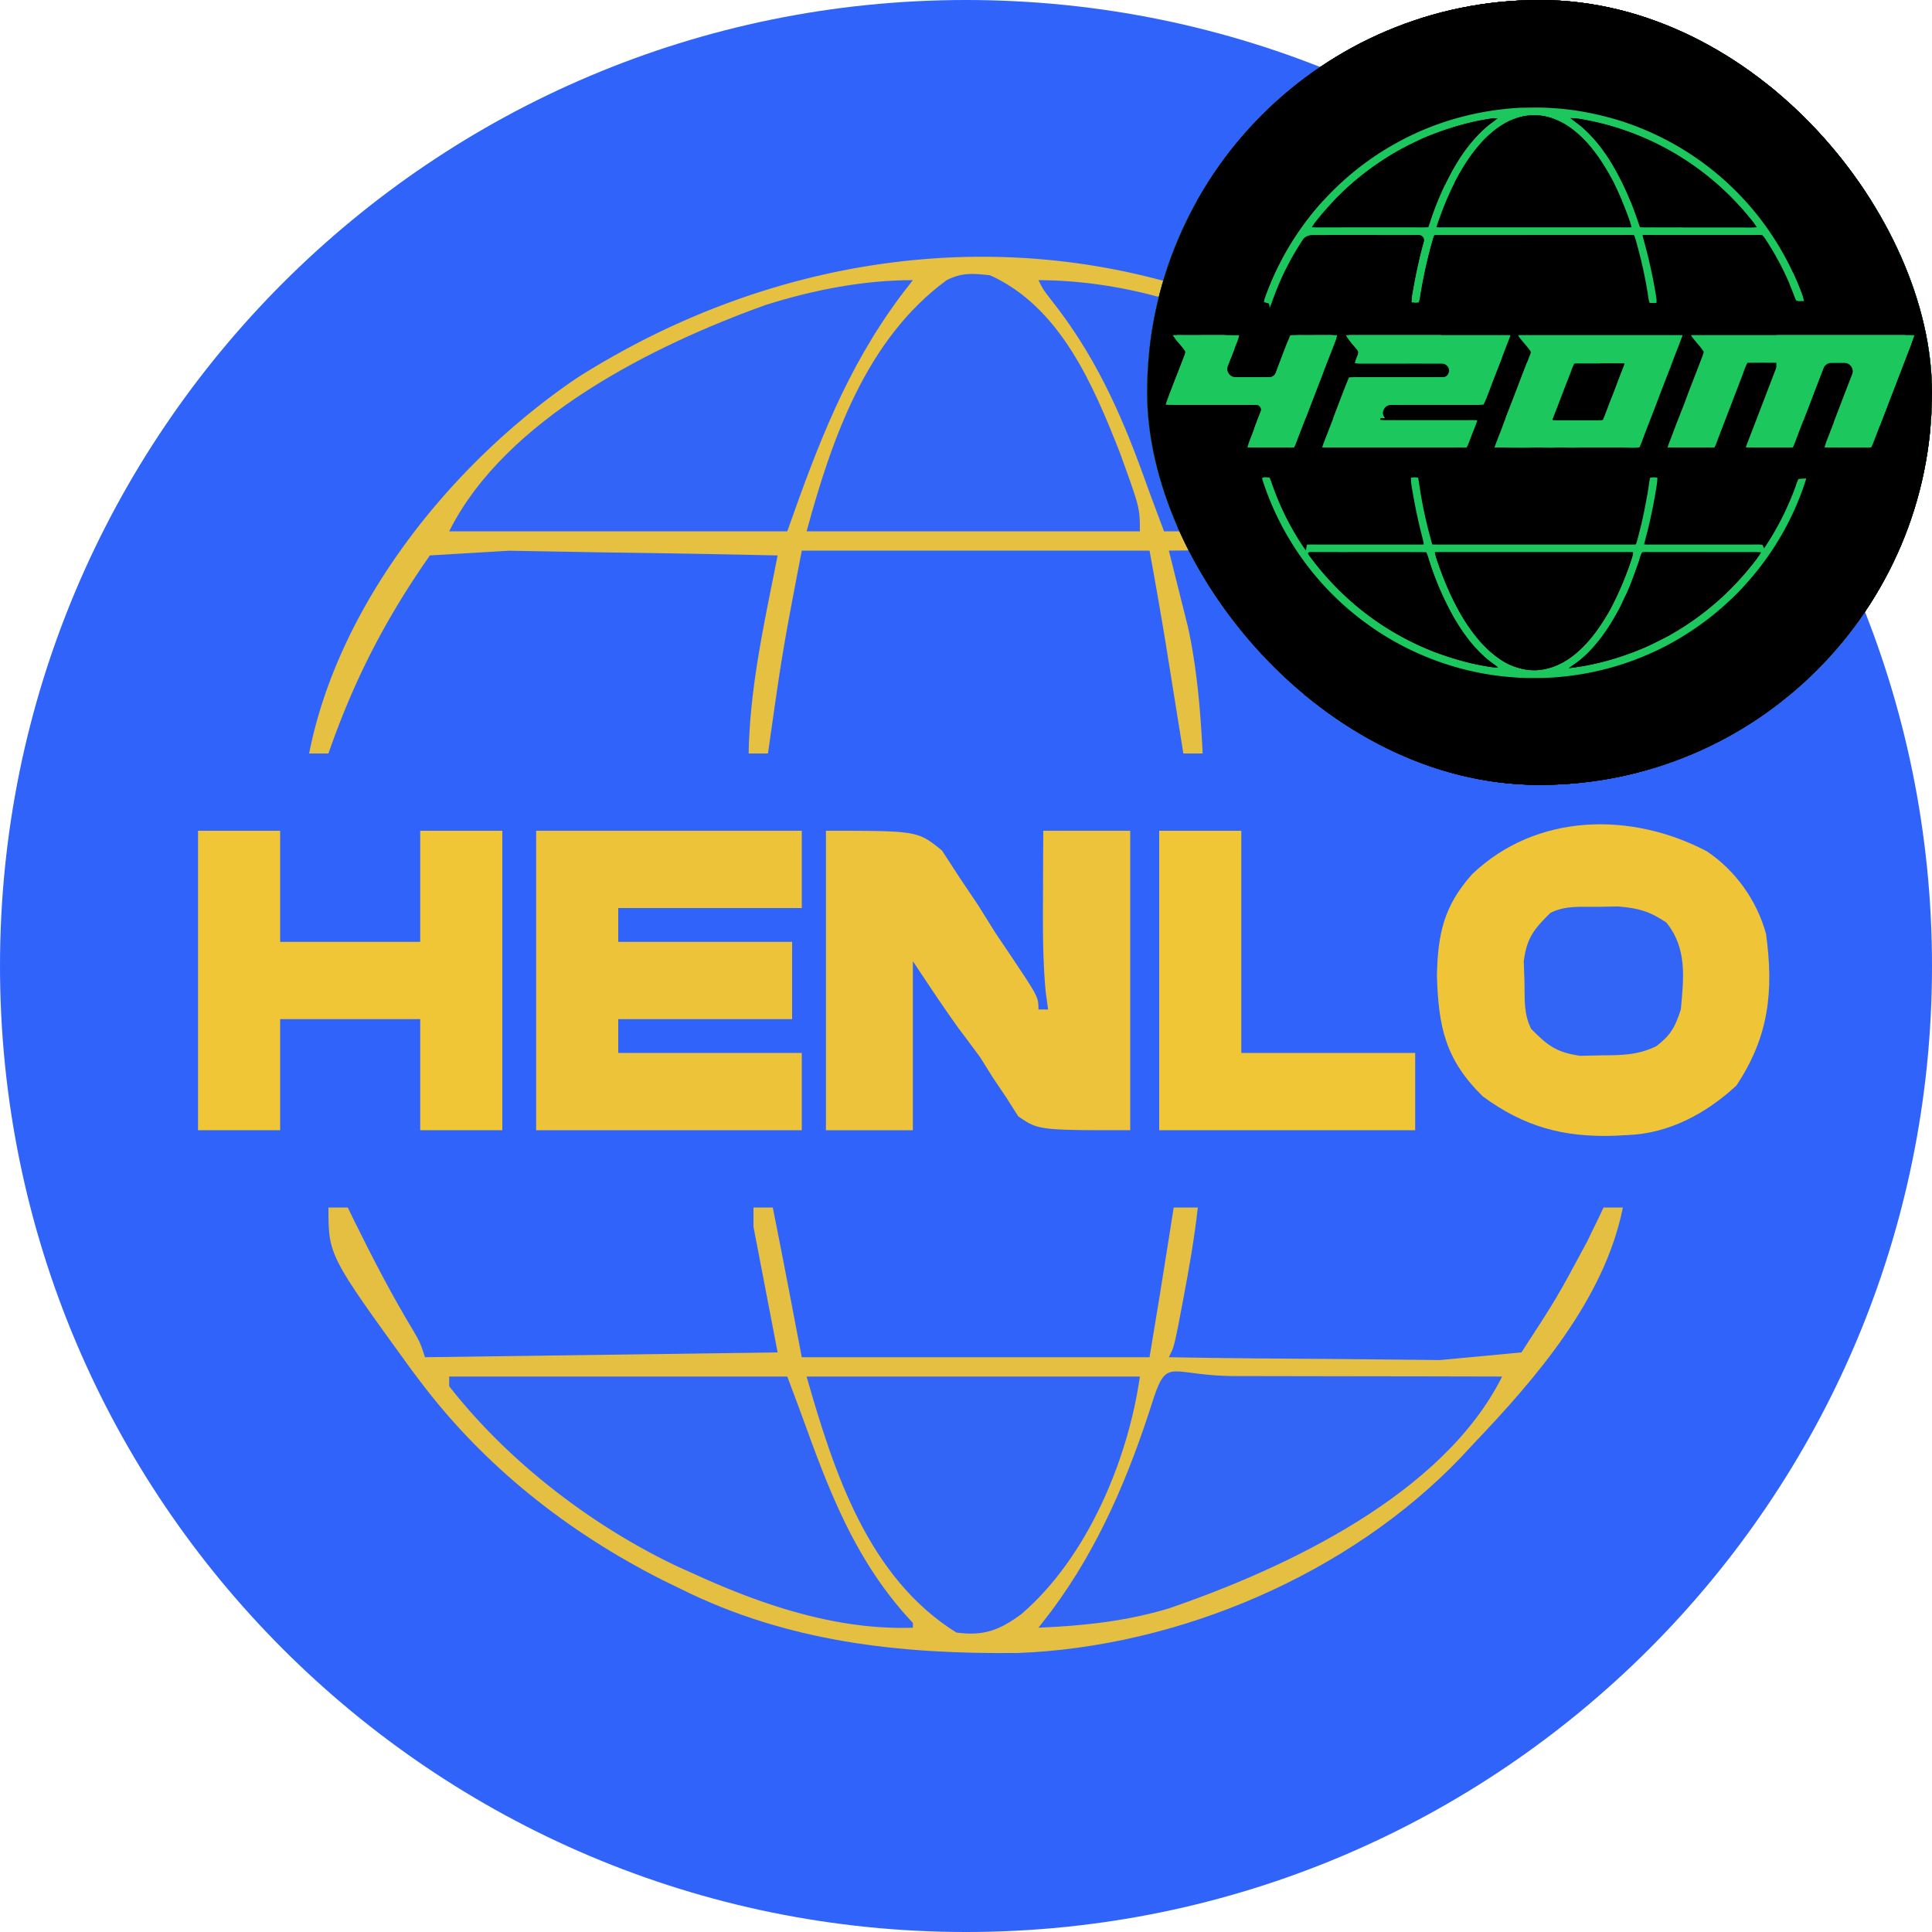 <svg xmlns="http://www.w3.org/2000/svg" fill="none" viewBox="0 0 128 128"><g clip-path="url(#a)"><path fill="#2F63F9" d="M64 128c35.346 0 64-28.654 64-64S99.346 0 64 0 0 28.654 0 64s28.654 64 64 64"/><path fill="#E6C040" d="M91.3 25.24c2.133 1.577 4.074 3.318 5.98 5.16l.729.69c4.986 4.824 8.687 11.294 10.791 17.87v.96h-1.28l-.33-.87c-1.72-4.429-3.658-8.346-6.39-12.25-5.517-.463-5.517-.463-11.82-.36l-6.509-.003-5.031.043 1.28 5.12c.592 2.771.815 5.492.96 8.32H78.4l-.327-2.046-.433-2.694-.427-2.666a363 363 0 0 0-1.053-6.034H53.12c-1.283 6.704-1.283 6.704-2.24 13.44H49.6c.081-4.463 1.06-8.755 1.92-13.12q-5.69-.126-11.38-.2l-6.401-.113-5.259.313c-2.946 4.208-5.039 8.275-6.72 13.12h-1.28c1.965-9.973 9.496-19.308 17.785-24.906 16.398-10.39 36.71-11.025 53.035.226"/><path fill="#E4BF42" d="M21.76 80h1.28l.481.985c1.215 2.462 2.466 4.872 3.888 7.221.431.754.431.754.751 1.714l23.36-.32-1.6-8.32V80h1.28c.66 3.302 1.29 6.611 1.92 9.92h23.04q.732-4.359 1.413-8.725L77.76 80h1.6c-.23 2.034-.577 4.03-.96 6.04l-.34 1.797c-.3 1.443-.3 1.443-.62 2.083 3.833.067 7.667.1 11.5.12l6.469.067 5.391-.507c2.344-3.604 2.344-3.604 4.34-7.32l.641-1.317.459-.963h1.28c-1.212 6.062-5.76 11.322-9.92 15.68l-.779.841c-7.412 7.778-18.74 12.593-29.402 12.995-7.803.08-15.242-.724-22.299-4.236l-1.204-.585c-6.283-3.173-11.827-7.543-16.076-13.175l-.585-.775C21.76 83.171 21.76 83.171 21.76 80"/><path fill="#EFC537" d="M113.081 56.4c1.898 1.267 3.325 3.27 3.924 5.475.522 3.832.177 6.832-1.965 10.045-1.978 1.837-4.461 3.182-7.2 3.28l-.876.047c-3.378.112-5.969-.587-8.724-2.607-2.494-2.447-2.934-4.606-3.04-7.98.056-2.808.461-4.646 2.335-6.744 4.243-4.047 10.513-4.16 15.546-1.516"/><path fill="#ECC33A" d="M54.72 55.04c6.08 0 6.08 0 7.693 1.313l1.147 1.767 1.243 1.849 1.117 1.791.957 1.421C68.8 66.053 68.8 66.053 68.8 66.88h.64l-.159-1.149c-.199-2.137-.191-4.244-.18-6.39l.008-2.442.011-1.859h5.76v19.84c-6.08 0-6.08 0-7.424-.926L66.66 72.7l-.896-1.329-.804-1.291a147 147 0 0 0-1.4-1.88c-1.07-1.481-2.064-2.996-3.08-4.52v11.2h-5.76z"/><path fill="#EDC439" d="M35.52 55.04h17.6v5.12H40.96v2.24h11.52v5.12H40.96v2.24h12.16v5.12h-17.6z"/><path fill="#3264F6" d="M29.76 91.2h22.4a347 347 0 0 1 1.524 4.123c1.68 4.572 3.437 8.628 6.796 12.197v.32c-4.986.171-9.903-1.469-14.4-3.52l-1.133-.508c-5.725-2.704-11.275-6.965-15.187-11.972z"/><path fill="#F0C536" d="M13.12 55.04h5.44v7.36h9.28v-7.36h5.44v19.84h-5.44v-7.36h-9.28v7.36h-5.44z"/><path fill="#3264F6" d="m82.051 91.169 6.289.011 6.291.009 4.889.011c-3.89 7.778-14.239 12.668-22.08 15.36-2.854.86-5.67 1.151-8.64 1.28l.84-1.08c3.19-4.28 5.184-9.049 6.787-14.117.936-2.819 1.143-1.446 5.624-1.474"/><path fill="#3164F7" d="m60.48 18.56-.82 1.06c-3.6 4.842-5.486 9.872-7.5 15.58h-22.4c3.73-7.462 13.542-12.335 20.98-15 3.134-.986 6.45-1.64 9.74-1.64m8.32 0c10.743.04 20.912 6.17 28.32 13.48 2.4 2.421 2.4 2.421 2.4 3.16h-22.4c-.96-2.56-.96-2.56-1.395-3.773-1.526-4.21-3.239-7.952-6.023-11.482-.582-.745-.582-.745-.902-1.385"/><path fill="#3164F7" d="M65.6 18.24c4.648 2.107 6.832 7.271 8.588 11.734 1.332 3.669 1.332 3.669 1.332 5.226H53.44c1.674-6.137 3.949-12.73 9.28-16.64 1.033-.516 1.73-.448 2.88-.32"/><path fill="#3264F6" d="M53.44 91.2h22.08c-.794 5.56-3.494 11.984-7.837 15.727-1.477 1.09-2.51 1.475-4.323 1.233-5.848-3.655-8.11-10.627-9.92-16.96"/><path fill="#F0C536" d="M76.8 55.04h5.44v14.72h11.52v5.12H76.8z"/><path fill="#3264F6" d="m105.84 60.08 1.355-.025c1.347.11 2.089.314 3.205 1.065 1.387 1.711 1.152 3.666.96 5.76-.387 1.182-.657 1.685-1.628 2.437-1.246.592-2.257.593-3.632.603l-1.419.03c-1.554-.224-2.158-.679-3.241-1.79-.505-1.01-.413-2-.44-3.12l-.047-1.355c.2-1.54.671-2.132 1.767-3.205 1.009-.505 2.001-.388 3.12-.4"/><g clip-path="url(#b)"><path fill="#000" stroke="#000" stroke-width="17.778" d="M76 0h52v52H76zm7.734 20.016q.178.04.354.084l.028.317c.296-.852.615-1.69 1.016-2.498a20 20 0 0 1 1.008-1.787c.126-.194.237-.39.395-.562 2.309-.009 4.624 0 6.934-.003.33.003.66-.01.99.006a6 6 0 0 1-.12.462 33 33 0 0 0-.659 2.9c-.06.374-.15.72-.156 1.101q.235.015.47.004c.07-.265.1-.533.15-.803a32 32 0 0 1 .806-3.5c.03-.075.042-.177.145-.17h12.339c.278.002.549-.012.825.01.123.293.187.594.272.899.267.967.463 1.944.631 2.933.038.223.055.441.132.656q.228.016.455.002a2 2 0 0 0-.011-.332 34 34 0 0 0-.827-3.793 4 4 0 0 1-.089-.369c.248-.013.496-.005.744-.005l6.601-.001c.192.003.391-.016.581.013.129.097.213.264.304.396a18.6 18.6 0 0 1 1.835 3.646q.059.156.128.307.254.024.51.015c-.093-.369-.248-.731-.389-1.086a19 19 0 0 0-4.525-6.586 18.95 18.95 0 0 0-7.459-4.332 19 19 0 0 0-4.278-.777c-.712-.057-1.434-.032-2.147-.025-2.766.15-5.49.876-7.935 2.186a18.7 18.7 0 0 0-3.796 2.657 19 19 0 0 0-5.032 7.35c-.085.226-.174.449-.23.685Zm-6.033 2.204c.24.348.547.645.79.99.087.113.021.214-.013.334-.27.695-.537 1.393-.81 2.087-.143.394-.323.778-.442 1.18.252.022.502.012.755.013h4.925c.255 0 .508-.008.762.007a3 3 0 0 1-.147.444q-.27.69-.527 1.389c-.118.322-.266.645-.346.978.88.017 1.763 0 2.645.008q.222.003.445-.008c.114-.207.18-.427.265-.646.524-1.34 1.028-2.689 1.554-4.028.297-.826.635-1.636.943-2.457q.054-.15.094-.302c-.727-.018-1.456-.003-2.184-.007-.31.005-.623-.019-.93.016-.279.68-.533 1.37-.797 2.057-.088.234-.167.47-.276.696a3 3 0 0 1-.33.023q-1.094-.003-2.186-.002c-.272 0-.54.013-.81-.021.193-.61.457-1.197.679-1.796.115-.316.275-.637.337-.965-1.355-.02-2.713 0-4.068-.009-.105.007-.228-.013-.328.019Zm11.471.005c.196.292.417.559.646.825.067.082.145.17.186.268-.032.257-.19.49-.243.747q.126.011.252.015c2.063.004 4.13-.007 6.192.006-.098.301-.195.618-.36.89a4 4 0 0 1-.291.018q-2.692-.003-5.386-.002c-.265.002-.528-.01-.792.01-.108.226-.181.461-.273.693-.353.903-.69 1.812-1.043 2.716-.153.41-.329.814-.462 1.231q.166.008.334.008c3.076-.006 6.161.005 9.237-.005.138-.238.207-.487.312-.75.132-.35.286-.695.397-1.052-.252-.014-.502-.007-.753-.008H92.25c-.272-.001-.54.011-.811-.021a6.4 6.4 0 0 1 .365-.985c1.84-.013 3.684-.001 5.524-.005.317-.005.64.016.955-.016.13-.235.212-.5.315-.75.372-1.015.784-2.014 1.163-3.026.102-.278.226-.543.309-.825-.22-.01-.44-.006-.66-.005H89.391c-.065.009-.163-.013-.219.023Zm9.843 7.418c.862.004 1.718.042 2.579.006.475-.015.947.033 1.422.004.406-.018.812.007 1.218.01.71-.027 1.422-.01 2.133-.015.491.004.983-.009 1.473.012.263.006.52.016.781-.027.15-.316.255-.654.385-.98.279-.742.579-1.474.853-2.218.272-.72.553-1.436.831-2.153.25-.696.537-1.379.787-2.074-.248-.012-.495-.005-.743-.006h-10.026a.4.4 0 0 0-.11.013c-.011.046.039.098.061.134.229.298.493.572.713.877.095.106.007.23-.026.345-.497 1.25-.959 2.514-1.456 3.764-.109.3-.232.591-.337.89-.17.477-.375.94-.538 1.418Zm13.015-7.423c.259.382.608.701.85 1.093q-.04.146-.091.288c-.383 1.016-.791 2.022-1.163 3.042-.285.74-.585 1.474-.856 2.218-.097.263-.21.513-.286.783 1.031.012 2.064-.001 3.096.007.119-.192.18-.426.265-.637.514-1.33 1.02-2.664 1.533-3.995.133-.325.224-.674.395-.98.671-.01 1.347-.01 2.018 0-.059.23-.153.443-.239.662q-.806 2.108-1.616 4.215c-.094.242-.195.478-.269.726.895.016 1.79 0 2.685.008a6 6 0 0 0 .433-.011q.075-.16.139-.325c.371-1.006.768-2.003 1.149-3.005.234-.631.484-1.256.721-1.886a3 3 0 0 1 .165-.382 59 59 0 0 1 2.017 0c-.056.278-.168.52-.267.785-.507 1.295-.994 2.597-1.499 3.893-.116.313-.248.606-.329.922.883.019 1.767 0 2.65.009a7 7 0 0 0 .443-.009q.061-.12.112-.243 1.25-3.262 2.507-6.523c.084-.22.173-.438.235-.666-.287-.014-.572-.005-.859-.007q-6.835.002-13.669 0c-.086.005-.188-.012-.27.018Zm7.638 9.483a4 4 0 0 0-.515.033q-.085.17-.144.35c-.199.603-.46 1.193-.725 1.769-.402.86-.875 1.691-1.41 2.476q-.053-.118-.104-.237a3 3 0 0 0-.24-.017c-2.336.003-4.677 0-7.015.002a8 8 0 0 1-.586-.01c.064-.3.15-.595.225-.894.25-1 .447-2.008.607-3.026.032-.165.042-.332.044-.5a1.3 1.3 0 0 0-.477 0c-.078.312-.1.63-.157.947-.151.84-.305 1.678-.52 2.506-.086.322-.154.655-.269.967-.266.02-.529.008-.796.01h-11.73c-.322-.002-.642.007-.964-.009a30 30 0 0 1-.828-3.73c-.033-.232-.062-.463-.111-.691a1.3 1.3 0 0 0-.473-.001q-.005.275.043.546c.194 1.175.424 2.351.734 3.501q.048.186.073.375c-.236.015-.472.009-.709.009l-6.246-.001c-.264.001-.528-.007-.792.005q-.032.196-.06.393a7 7 0 0 1-.243-.343 18.2 18.2 0 0 1-2.05-4.194 4 4 0 0 0-.118-.296c-.141-.012-.307-.043-.445-.006-.068.028-.035.107-.023.159a18.94 18.94 0 0 0 6.177 8.972 18.8 18.8 0 0 0 6.716 3.454 18.6 18.6 0 0 0 3.907.665c.6.05 1.208.03 1.81.029a19.1 19.1 0 0 0 5.29-.93c.865-.28 1.705-.641 2.523-1.035a19.2 19.2 0 0 0 4.144-2.81c.432-.4.867-.787 1.256-1.23a18.9 18.9 0 0 0 3.536-5.402c.248-.59.484-1.191.665-1.806Z"/><path fill="#000" stroke="#1CC75D" stroke-width="17.778" d="M100.727 7.138c.713-.007 1.435-.032 2.147.025 1.447.086 2.889.365 4.278.777a18.95 18.95 0 0 1 7.459 4.332 19 19 0 0 1 4.525 6.586c.141.355.296.717.389 1.086q-.256.01-.51-.015a5 5 0 0 1-.128-.307 18.6 18.6 0 0 0-1.835-3.646c-.091-.132-.175-.299-.304-.396-.19-.03-.389-.01-.581-.013h-6.601c-.248.001-.496-.007-.744.006q.036.186.089.369a34 34 0 0 1 .827 3.793c.015.11.014.221.011.332a3 3 0 0 1-.455-.002c-.077-.215-.094-.434-.132-.656a30 30 0 0 0-.631-2.933c-.085-.305-.149-.606-.272-.899-.276-.022-.547-.008-.825-.01H95.095c-.103-.007-.115.095-.144.17a32 32 0 0 0-.808 3.5c-.05.27-.079.538-.149.803a4 4 0 0 1-.47-.004c.005-.38.095-.727.156-1.1.181-.972.39-1.95.658-2.901q.07-.229.122-.462c-.33-.016-.661-.002-.991-.006-2.31.002-4.625-.006-6.934.004-.158.172-.269.367-.395.561-.37.577-.7 1.175-1.008 1.787-.4.808-.72 1.646-1.016 2.498l-.028-.317-.353-.084c.055-.236.144-.46.229-.686a19 19 0 0 1 5.032-7.35 18.7 18.7 0 0 1 3.796-2.656c2.445-1.31 5.169-2.035 7.935-2.186Zm-5.563 7.914q.14.01.28.013h11.888c.253-.002.506.006.759-.007-.06-.316-.194-.63-.304-.934a24 24 0 0 0-.894-2.062c-.547-1.031-1.175-2.035-1.999-2.87-.634-.632-1.384-1.172-2.256-1.416a3.56 3.56 0 0 0-1.987-.002c-.79.218-1.457.665-2.053 1.215-.73.677-1.33 1.52-1.83 2.378-.669 1.161-1.183 2.414-1.604 3.685Zm3.767-7.214c-1.586.212-3.167.699-4.641 1.319-.423.198-.846.4-1.261.615a18.55 18.55 0 0 0-5.944 5.018q-.089.13-.173.264.158.009.315.011h6.546c.288-.002.569.01.855-.01q.09-.237.164-.478a19.7 19.7 0 0 1 1.507-3.419c.606-1.06 1.326-2.024 2.262-2.816.213-.174.442-.327.65-.507a5 5 0 0 0-.28.003Zm5.118-.009c.299.24.611.445.893.707.971.885 1.702 1.963 2.307 3.123.398.752.736 1.53 1.027 2.33.14.351.244.714.379 1.067.303.02.607.006.911.009 2.082.001 4.164-.003 6.247 0q.28.004.563-.011a4 4 0 0 0-.441-.603 18.5 18.5 0 0 0-5.814-4.749 18.4 18.4 0 0 0-4.685-1.679c-.452-.082-.929-.203-1.387-.194Z"/><path fill="#000" stroke="#000" stroke-width="17.778" d="M102.638 7.776c.872.244 1.622.784 2.255 1.416.825.835 1.453 1.839 2 2.87.326.675.634 1.359.894 2.062.11.303.244.618.304.934-.253.013-.506.005-.759.006H95.443a5 5 0 0 1-.279-.012c.42-1.271.935-2.524 1.605-3.685.5-.858 1.099-1.7 1.829-2.378.596-.55 1.264-.997 2.053-1.215a3.56 3.56 0 0 1 1.987.002Z"/><path fill="#000" stroke="#000" stroke-width="17.778" d="M99.211 7.835c-.208.18-.437.333-.65.507-.936.792-1.656 1.757-2.262 2.816a19.7 19.7 0 0 0-1.507 3.42q-.075.24-.164.476c-.286.021-.567.009-.855.01l-6.546.001a7 7 0 0 1-.315-.011q.084-.135.173-.264a18.5 18.5 0 0 1 5.944-5.018c.415-.215.838-.417 1.26-.615 1.474-.62 3.056-1.107 4.642-1.319q.14-.005.28-.003Zm4.838-.005c.458-.01.935.111 1.387.193a18.4 18.4 0 0 1 4.685 1.68 18.5 18.5 0 0 1 5.814 4.748 4 4 0 0 1 .441.603 8 8 0 0 1-.563.011c-2.082-.003-4.165.001-6.247 0-.304-.003-.608.01-.911-.01-.135-.352-.239-.715-.379-1.066a18.5 18.5 0 0 0-1.027-2.33c-.605-1.16-1.336-2.238-2.307-3.123-.282-.262-.594-.467-.893-.707Z"/><path fill="#000" stroke="#1CC75D" stroke-width="17.778" d="M78.029 22.201c1.355.008 2.713-.01 4.068.01-.062.327-.222.648-.337.964-.222.6-.486 1.187-.68 1.796.271.034.539.02.81.021q1.094-.001 2.187.002.165-.002.33-.023c.109-.226.188-.462.276-.696.264-.686.518-1.377.797-2.057.306-.035.62-.01.93-.016.728.004 1.457-.011 2.184.007a4 4 0 0 1-.094.302c-.308.822-.646 1.63-.943 2.457-.526 1.34-1.03 2.688-1.554 4.028-.085.219-.151.44-.265.646q-.222.01-.445.008c-.882-.008-1.764.009-2.645-.008.08-.333.228-.656.346-.979q.255-.697.527-1.388a3 3 0 0 0 .147-.444c-.255-.015-.507-.007-.762-.007H77.98c-.252 0-.502.009-.754-.013.12-.402.299-.786.441-1.18.274-.694.54-1.392.811-2.087.034-.12.1-.22.012-.335-.242-.344-.55-.64-.789-.99.1-.031.223-.011.328-.018Zm11.362.001h10.02c.22-.001.44-.006.659.005-.083.282-.207.546-.309.825-.38 1.012-.79 2.011-1.163 3.025-.103.251-.185.516-.315.751-.316.032-.638.01-.955.016-1.84.004-3.684-.008-5.524.005a6.4 6.4 0 0 0-.365.985c.27.032.539.02.811.02l4.875.001c.251 0 .501-.006.752.008-.11.357-.264.702-.396 1.052-.105.263-.174.512-.312.75-3.076.01-6.161-.001-9.237.005q-.168 0-.334-.008c.133-.417.309-.821.462-1.231.353-.904.69-1.813 1.043-2.716.092-.232.165-.467.273-.693.264-.02.527-.008.792-.01q2.692-.002 5.386.002.146-.004.292-.018c.164-.272.261-.589.359-.89-2.062-.013-4.13-.002-6.192-.006q-.126-.004-.252-.015c.053-.257.21-.49.243-.747-.041-.099-.12-.186-.187-.268a9 9 0 0 1-.645-.825c.056-.036.154-.014.219-.024Zm11.207.013a.5.5 0 0 1 .11-.014l10.026.001c.248 0 .496-.007.743.006-.249.695-.537 1.378-.787 2.074-.278.717-.559 1.433-.831 2.153-.274.744-.574 1.476-.853 2.219-.13.325-.235.663-.385.98-.261.042-.518.032-.781.026-.49-.021-.982-.008-1.473-.012-.711.005-1.423-.012-2.133.014-.406-.002-.812-.027-1.218-.009-.475.029-.947-.019-1.422-.004-.861.036-1.717-.002-2.579-.006.163-.478.368-.942.538-1.417.105-.3.228-.592.337-.89.497-1.25.959-2.515 1.457-3.765.032-.115.12-.24.025-.345-.219-.305-.484-.579-.713-.877-.022-.036-.072-.089-.061-.134Zm2.263 5.601c.272.03.542.018.815.02.729 0 1.457-.004 2.186.001q.164-.002.327-.024c.199-.458.358-.933.545-1.396.218-.544.418-1.094.629-1.641.088-.23.187-.454.26-.69-.96-.015-1.921.001-2.881-.007-.145 0-.295-.008-.439.014-.138.23-.206.505-.31.753-.299.753-.583 1.512-.872 2.269-.09.235-.194.458-.26.701Zm9.439-5.615c4.556.003 9.113 0 13.669.001.287.002.572-.007.859.007-.062.228-.151.445-.235.666q-1.257 3.26-2.507 6.523a3 3 0 0 1-.112.243 7 7 0 0 1-.443.009c-.883-.008-1.767.01-2.65-.008.081-.317.213-.61.329-.923.505-1.296.992-2.598 1.499-3.893.099-.266.211-.507.267-.786a60 60 0 0 0-2.017.001 3 3 0 0 0-.165.382c-.237.63-.487 1.255-.721 1.886-.381 1.002-.778 1.999-1.149 3.005q-.064.165-.139.325-.216.015-.433.011c-.895-.008-1.79.008-2.685-.008.074-.248.175-.484.269-.726q.81-2.106 1.616-4.215c.086-.22.18-.433.239-.662-.671-.01-1.347-.01-2.018 0-.171.305-.262.655-.395.98-.513 1.33-1.019 2.664-1.533 3.995-.085.211-.146.445-.265.637-1.032-.008-2.065.005-3.096-.007.076-.27.189-.52.286-.782.271-.745.571-1.479.856-2.219.372-1.02.78-2.026 1.163-3.042q.05-.142.091-.288c-.242-.392-.591-.711-.85-1.093.082-.03.184-.013.27-.019Z"/><path fill="#000" stroke="#000" stroke-width="17.778" d="M104.303 24.093c.144-.022.294-.014.439-.014.96.008 1.921-.008 2.881.007-.073.236-.172.46-.261.69-.21.547-.41 1.097-.628 1.641-.188.463-.347.938-.545 1.396a3 3 0 0 1-.327.024c-.729-.005-1.457 0-2.186-.002-.273-.001-.543.01-.815-.018.066-.244.17-.467.26-.702.289-.757.573-1.516.872-2.269.104-.248.172-.523.31-.753Z"/><path fill="#000" stroke="#1CC75D" stroke-width="17.778" d="M83.667 31.637c.138-.037.304-.006.445.006q.066.145.119.296a18.2 18.2 0 0 0 2.05 4.194q.116.174.243.343.026-.197.059-.393c.264-.012.528-.004.792-.005h6.246c.237 0 .473.007.709-.008a3 3 0 0 0-.073-.375 36 36 0 0 1-.734-3.5 3 3 0 0 1-.043-.547c.163-.027.31-.032.473 0 .049.23.078.46.11.692a30 30 0 0 0 .83 3.73c.32.016.641.007.962.008h11.731c.267-.001.53.01.796-.01.115-.311.183-.645.269-.966.215-.828.369-1.666.52-2.506.057-.317.079-.635.157-.948.168-.03.308-.029.477 0a3 3 0 0 1-.044.501 35 35 0 0 1-.607 3.026c-.075.299-.161.593-.225.895a8 8 0 0 0 .586.009c2.338-.002 4.679.001 7.015-.002q.12.003.24.017.05.12.104.237a18 18 0 0 0 1.41-2.476c.265-.576.526-1.166.725-1.768q.058-.181.144-.35a4 4 0 0 1 .515-.034 17 17 0 0 1-.665 1.806 18.9 18.9 0 0 1-3.536 5.402c-.389.443-.824.83-1.256 1.23a19.2 19.2 0 0 1-4.144 2.81 20 20 0 0 1-2.523 1.035 19.1 19.1 0 0 1-5.29.93c-.602.001-1.21.021-1.81-.03a18.6 18.6 0 0 1-3.907-.664 18.94 18.94 0 0 1-12.894-12.427c-.011-.051-.044-.13.024-.158Zm15.58 12.582c-.232-.185-.477-.353-.707-.54-.94-.795-1.644-1.763-2.254-2.824a20 20 0 0 1-1.594-3.692c-.061-.192-.114-.385-.198-.569-2.472-.015-4.95.003-7.423-.008-.116.004-.248-.016-.36.016-.092.059-.02.122.019.187a19 19 0 0 0 2.9 3.155 18.5 18.5 0 0 0 5.386 3.241c1.082.403 2.214.746 3.354.937.291.054.579.105.877.097Zm-4.182-7.624c.08.385.219.747.352 1.118.466 1.271 1.02 2.485 1.76 3.622.443.662.958 1.314 1.559 1.84.404.344.853.678 1.342.888.626.26 1.283.403 1.962.317.997-.117 1.888-.628 2.611-1.306.829-.762 1.431-1.659 1.99-2.627a21 21 0 0 0 1.494-3.538 3 3 0 0 0 .064-.313c-.306-.018-.611-.006-.918-.008H95.805c-.247 0-.493-.006-.74.007Zm8.871 7.67c1.72-.191 3.421-.678 5.011-1.358.524-.229 1.033-.492 1.542-.754a18.7 18.7 0 0 0 3.467-2.47 19.5 19.5 0 0 0 2.092-2.225c.216-.277.445-.556.618-.858-.334-.023-.671-.008-1.006-.01q-3.173 0-6.348-.003c-.17 0-.343-.008-.513.01-.13.213-.17.481-.259.714-.248.702-.493 1.415-.81 2.089-.191.37-.339.757-.55 1.118-.64 1.166-1.45 2.357-2.492 3.201-.238.2-.499.366-.752.546Z"/><path fill="#000" stroke="#000" stroke-width="17.778" d="M86.71 36.602c.113-.032.245-.012.361-.016 2.473.011 4.95-.007 7.422.008.085.184.138.377.199.57a19.8 19.8 0 0 0 1.594 3.691c.61 1.061 1.315 2.029 2.254 2.825.23.186.475.355.707.54-.298.007-.586-.044-.877-.098-1.14-.19-2.272-.534-3.354-.937a18.5 18.5 0 0 1-5.386-3.24 19 19 0 0 1-2.9-3.156c-.04-.065-.111-.129-.02-.187Z"/><path fill="#000" stroke="#000" stroke-width="17.778" d="M95.065 36.595c.247-.013.493-.007.74-.007h11.476c.307.002.612-.01.918.008a3 3 0 0 1-.064.313 21 21 0 0 1-1.494 3.538c-.559.968-1.161 1.865-1.99 2.627-.723.678-1.614 1.189-2.611 1.306-.679.086-1.336-.057-1.962-.317-.489-.21-.937-.544-1.342-.888-.601-.526-1.116-1.178-1.56-1.84-.74-1.137-1.293-2.35-1.759-3.622-.133-.371-.273-.733-.352-1.118Z"/><path fill="#000" stroke="#000" stroke-width="17.778" d="M108.799 36.597c.17-.018.343-.01.514-.01q3.174.003 6.347.002c.335.004.672-.012 1.006.01-.173.303-.402.582-.618.859a19.5 19.5 0 0 1-2.092 2.225 18.7 18.7 0 0 1-3.467 2.47c-.509.261-1.018.525-1.542.754-1.59.68-3.291 1.167-5.011 1.358.253-.18.514-.346.752-.546 1.042-.844 1.852-2.035 2.492-3.201.211-.36.359-.748.55-1.118.317-.674.562-1.387.81-2.089.089-.233.129-.501.259-.715Z"/><path fill="#000" d="M76 1a1 1 0 0 1 1-1h50a1 1 0 0 1 1 1v50a1 1 0 0 1-1 1H77a1 1 0 0 1-1-1zm7.791 18.811a.2.2 0 0 0 .15.253l.106.026a.06.06 0 0 1 .045.052c.005.064.094.075.115.015.27-.762.565-1.512.925-2.238a20 20 0 0 1 1.008-1.787q.069-.105.134-.21c.15-.235.42-.352.699-.353 2.163-.007 4.332 0 6.496-.002q.256.002.513-.002c.25 0 .428.23.356.47a33 33 0 0 0-.658 2.9c-.047.286-.11.556-.14.838-.015.147.1.272.248.272a.256.256 0 0 0 .252-.206c.04-.2.066-.4.103-.602a32 32 0 0 1 .808-3.5c.029-.075.041-.177.144-.17h12.555a.8.8 0 0 1 .796.59q.041.159.085.319c.267.967.463 1.944.631 2.933.027.16.044.318.08.474a.25.25 0 0 0 .242.19.255.255 0 0 0 .261-.272l-.007-.066a34 34 0 0 0-.827-3.793.295.295 0 0 1 .29-.376l.365.002 6.601-.001c.109.002.219-.003.329-.003.166 0 .327.066.42.204.048.07.091.143.136.208a18.6 18.6 0 0 1 1.835 3.646q.03.08.063.158a.26.26 0 0 0 .228.161c.178.01.305-.16.248-.33-.087-.255-.192-.506-.29-.753a19 19 0 0 0-4.525-6.586 18.95 18.95 0 0 0-7.459-4.332 19 19 0 0 0-4.278-.777c-.712-.057-1.434-.032-2.147-.025-2.766.15-5.49.876-7.935 2.186a18.7 18.7 0 0 0-3.796 2.657 19 19 0 0 0-5.032 7.35c-.06.16-.122.318-.173.48m-5.762 2.39c-.164.01-.233.154-.13.282.197.243.412.472.591.726.088.114.022.215-.012.335-.27.695-.537 1.393-.81 2.087q-.088.237-.184.471c-.145.362.107.72.497.722h4.925l.294-.002c.244-.001.413.227.321.453q-.27.69-.527 1.389a.718.718 0 0 0 .692.986c.536 0 1.072-.005 1.607 0a.64.64 0 0 0 .622-.416l.088-.238c.524-1.34 1.028-2.689 1.554-4.028.297-.826.635-1.636.943-2.457.056-.151-.061-.306-.223-.308-.622-.008-1.245.003-1.867-.001q-.168.002-.338-.002a.86.86 0 0 0-.812.568c-.196.5-.384 1.005-.577 1.507-.05.13-.095.261-.146.39a.5.5 0 0 1-.46.329q-1.094-.003-2.186-.002a.563.563 0 0 1-.536-.784c.135-.345.277-.687.405-1.033.183-.502-.152-.972-.687-.974-1.014-.003-2.03.006-3.044 0m11.362 0c-.12.018-.163.108-.091.206.162.223.337.433.518.643.036.045.076.09.11.139.058.08.072.18.045.275-.035.122-.09.24-.136.36a.188.188 0 0 0 .176.256c1.83.004 3.662-.004 5.491.002.347.002.606.347.462.663a.43.43 0 0 1-.382.248h-5.416l-.215-.001a.825.825 0 0 0-.79.546l-.06.157c-.353.903-.69 1.812-1.043 2.716-.114.306-.241.608-.354.916a.24.24 0 0 0 .226.323c2.885-.006 5.78.004 8.665-.004.354 0 .678-.192.799-.525q.04-.111.085-.226.066-.174.136-.346a.514.514 0 0 0-.492-.714h-5.001a.485.485 0 0 1-.465-.672.545.545 0 0 1 .51-.336c1.719-.01 3.44 0 5.16-.003q.213-.003.429.002a.77.77 0 0 0 .736-.5q.05-.135.104-.269c.372-1.014.784-2.013 1.163-3.025q.038-.104.08-.207a.448.448 0 0 0-.43-.623zm10.119 6.144a.966.966 0 0 0 .894 1.317c.396.004.792.004 1.19-.013.475-.015.947.033 1.422.004.406-.018.812.007 1.218.01.71-.027 1.422-.01 2.133-.015.491.004.983-.009 1.473.012q.129.004.258.005a.77.77 0 0 0 .723-.517c.061-.165.12-.331.185-.494.279-.743.579-1.475.853-2.219.272-.72.553-1.436.831-2.153.166-.463.349-.92.526-1.379a.51.51 0 0 0-.482-.7l-10.026-.002c-.068 0-.111.059-.072.114l.023.034c.229.298.493.572.713.877.095.106.007.23-.026.345-.497 1.25-.959 2.514-1.456 3.764-.109.3-.232.591-.337.89zM112.3 22.2c-.138.01-.194.13-.108.238.168.212.353.412.517.626a.56.56 0 0 1 .08.536c-.383 1.016-.791 2.022-1.163 3.042-.285.74-.585 1.474-.856 2.218a.574.574 0 0 0 .547.788c.568.001 1.136-.002 1.703 0 .348 0 .66-.186.779-.513l.046-.122c.514-1.33 1.02-2.664 1.533-3.995.061-.147.112-.3.167-.451.121-.336.448-.533.805-.535q.368-.002.737 0a.485.485 0 0 1 .465.668q-.806 2.108-1.616 4.215a.532.532 0 0 0 .506.733c.636.002 1.274-.005 1.91.001h.079a.525.525 0 0 0 .493-.336c.371-1.006.768-2.003 1.149-3.005.234-.631.484-1.256.721-1.886a.61.61 0 0 1 .581-.388q.384-.003.77-.002c.432 0 .715.388.564.793-.507 1.295-.994 2.597-1.499 3.893-.174.47.15.931.651.931.557 0 1.114-.005 1.67 0h.176a.41.41 0 0 0 .379-.252q1.25-3.262 2.507-6.523a.49.49 0 0 0-.472-.673h-.152q-6.835.002-13.669 0m7.258 9.855a.253.253 0 0 0-.259-.335.25.25 0 0 0-.208.148 2 2 0 0 0-.082.218c-.199.602-.46 1.192-.725 1.768a18 18 0 0 1-1.301 2.315.108.108 0 0 1-.188-.016.11.11 0 0 0-.09-.067 2 2 0 0 0-.175-.01c-2.336.003-4.677 0-7.015.002a.454.454 0 0 1-.446-.578l.085-.326c.25-1 .447-2.008.607-3.026q.022-.114.032-.229c.013-.156-.101-.297-.258-.294a.266.266 0 0 0-.25.225c-.046.247-.069.496-.114.745-.151.84-.305 1.678-.52 2.506l-.089.349a.83.83 0 0 1-.824.628H95.602a.925.925 0 0 1-.901-.693 32 32 0 0 1-.637-3.046c-.023-.162-.044-.325-.072-.486-.021-.125-.12-.226-.248-.228-.154-.003-.268.134-.257.288q.01.14.036.28c.194 1.175.424 2.351.734 3.501a.31.31 0 0 1-.31.385l-.326-.001-6.246-.001c-.231 0-.462-.005-.694.002a.12.12 0 0 0-.114.1c-.017.109-.156.144-.218.054l-.069-.101a18.2 18.2 0 0 1-2.05-4.194.46.46 0 0 0-.563-.302c-.068.028-.035.107-.023.159a18.94 18.94 0 0 0 6.177 8.972 18.8 18.8 0 0 0 6.716 3.454 18.6 18.6 0 0 0 3.907.665c.6.05 1.208.03 1.81.029a19.1 19.1 0 0 0 5.29-.93c.865-.28 1.705-.641 2.523-1.035a19.2 19.2 0 0 0 4.144-2.81c.432-.4.867-.787 1.256-1.23a18.9 18.9 0 0 0 3.536-5.402c.201-.477.393-.96.555-1.453"/><path fill="#1CC75D" d="M100.727 7.138c.713-.007 1.435-.032 2.147.025 1.447.086 2.889.365 4.278.777a18.95 18.95 0 0 1 7.459 4.332 19 19 0 0 1 4.525 6.586c.141.355.296.717.389 1.086q-.256.01-.51-.015a5 5 0 0 1-.128-.307 18.6 18.6 0 0 0-1.835-3.646c-.091-.132-.175-.299-.304-.396-.19-.03-.389-.01-.581-.013h-6.601c-.248.001-.496-.007-.744.006q.036.186.089.369a34 34 0 0 1 .827 3.793c.015.11.014.221.011.332a3 3 0 0 1-.455-.002c-.077-.215-.094-.434-.132-.656a30 30 0 0 0-.631-2.933c-.085-.305-.149-.606-.272-.899-.276-.022-.547-.008-.825-.01H95.095c-.103-.007-.115.095-.144.17a32 32 0 0 0-.808 3.5c-.05.27-.079.538-.149.803a4 4 0 0 1-.47-.004c.005-.38.095-.727.156-1.1.181-.972.39-1.95.658-2.901q.07-.229.122-.462c-.33-.016-.661-.002-.991-.006-2.31.002-4.625-.006-6.934.004-.158.172-.269.367-.395.561-.37.577-.7 1.175-1.008 1.787-.4.808-.72 1.646-1.016 2.498l-.028-.317-.353-.084c.055-.236.144-.46.229-.686a19 19 0 0 1 5.032-7.35 18.7 18.7 0 0 1 3.796-2.656c2.445-1.31 5.169-2.035 7.935-2.186m-5.563 7.914q.14.01.28.013h11.888c.253-.002.506.006.759-.007-.06-.316-.194-.63-.304-.934a24 24 0 0 0-.894-2.062c-.547-1.031-1.175-2.035-1.999-2.87-.634-.632-1.384-1.172-2.256-1.416a3.56 3.56 0 0 0-1.987-.002c-.79.218-1.457.665-2.053 1.215-.73.677-1.33 1.52-1.83 2.378-.669 1.161-1.183 2.414-1.604 3.685m3.767-7.214c-1.586.212-3.167.699-4.641 1.319-.423.198-.846.4-1.261.615a18.55 18.55 0 0 0-5.944 5.018q-.089.13-.173.264.158.009.315.011h6.546c.288-.002.569.01.855-.01q.09-.237.164-.478a19.7 19.7 0 0 1 1.507-3.419c.606-1.06 1.326-2.024 2.262-2.816.213-.174.442-.327.65-.507a5 5 0 0 0-.28.003m5.118-.009c.299.24.611.445.893.707.971.885 1.702 1.963 2.307 3.123.398.752.736 1.53 1.027 2.33.14.351.244.714.379 1.067.303.02.607.006.911.009 2.082.001 4.164-.003 6.247 0q.28.004.563-.011a4 4 0 0 0-.441-.603 18.5 18.5 0 0 0-5.814-4.749 18.4 18.4 0 0 0-4.685-1.679c-.452-.082-.929-.203-1.387-.194"/><path fill="#000" d="M102.638 7.776c.872.244 1.622.784 2.255 1.416.825.835 1.453 1.839 2 2.87.326.675.634 1.359.894 2.062.11.303.244.618.304.934-.253.013-.506.005-.759.006H95.443a5 5 0 0 1-.279-.012c.42-1.271.935-2.524 1.605-3.685.5-.858 1.099-1.7 1.829-2.378.596-.55 1.264-.997 2.053-1.215a3.56 3.56 0 0 1 1.987.002"/><path fill="#000" d="M99.211 7.835c-.208.18-.437.333-.65.507-.936.792-1.656 1.757-2.262 2.816a19.7 19.7 0 0 0-1.507 3.42q-.075.24-.164.476c-.286.021-.567.009-.855.01l-6.546.001a7 7 0 0 1-.315-.011q.084-.135.173-.264a18.5 18.5 0 0 1 5.944-5.018c.415-.215.838-.417 1.26-.615 1.474-.62 3.056-1.107 4.642-1.319q.14-.005.28-.003m4.838-.005c.458-.01.935.111 1.387.193a18.4 18.4 0 0 1 4.685 1.68 18.5 18.5 0 0 1 5.814 4.748 4 4 0 0 1 .441.603 8 8 0 0 1-.563.011c-2.082-.003-4.165.001-6.247 0-.304-.003-.608.01-.911-.01-.135-.352-.239-.715-.379-1.066a18.5 18.5 0 0 0-1.027-2.33c-.605-1.16-1.336-2.238-2.307-3.123-.282-.262-.594-.467-.893-.707"/><path fill="#1CC75D" d="M78.029 22.201c1.355.008 2.713-.01 4.068.01-.062.327-.222.648-.337.964-.222.6-.486 1.187-.68 1.796.271.034.539.02.81.021q1.094-.001 2.187.002.165-.002.33-.023c.109-.226.188-.462.276-.696.264-.686.518-1.377.797-2.057.306-.035.62-.01.93-.016.728.004 1.457-.011 2.184.007a4 4 0 0 1-.094.302c-.308.822-.646 1.63-.943 2.457-.526 1.34-1.03 2.688-1.554 4.028-.085.219-.151.44-.265.646q-.222.01-.445.008c-.882-.008-1.764.009-2.645-.008.08-.333.228-.656.346-.979q.255-.697.527-1.388a3 3 0 0 0 .147-.444c-.255-.015-.507-.007-.762-.007H77.98c-.252 0-.502.009-.754-.013.12-.402.299-.786.441-1.18.274-.694.54-1.392.811-2.087.034-.12.1-.22.012-.335-.242-.344-.55-.64-.789-.99.1-.031.223-.011.328-.018m11.362.001h10.02c.22-.001.44-.006.659.005-.083.282-.207.546-.309.825-.38 1.012-.79 2.011-1.163 3.025-.103.251-.185.516-.315.751-.316.032-.638.01-.955.016-1.84.004-3.684-.008-5.524.005a6.4 6.4 0 0 0-.365.985c.27.032.539.02.811.02l4.875.001c.251 0 .501-.006.752.008-.11.357-.264.702-.396 1.052-.105.263-.174.512-.312.75-3.076.01-6.161-.001-9.237.005q-.168 0-.334-.008c.133-.417.309-.821.462-1.231.353-.904.69-1.813 1.043-2.716.092-.232.165-.467.273-.693.264-.02.527-.008.792-.01q2.692-.002 5.386.002.146-.004.292-.018c.164-.272.261-.589.359-.89-2.062-.013-4.13-.002-6.192-.006q-.126-.004-.252-.015c.053-.257.21-.49.243-.747-.041-.099-.12-.186-.187-.268a9 9 0 0 1-.645-.825c.056-.036.154-.014.219-.024m11.207.014a.5.5 0 0 1 .11-.014l10.026.001c.248 0 .496-.007.743.006-.249.695-.537 1.378-.787 2.074-.278.717-.559 1.433-.831 2.153-.274.744-.574 1.476-.853 2.219-.13.325-.235.663-.385.98-.261.042-.518.032-.781.026-.49-.021-.982-.008-1.473-.012-.711.005-1.423-.012-2.133.014-.406-.002-.812-.027-1.218-.009-.475.029-.947-.019-1.422-.004-.861.036-1.717-.002-2.579-.006.163-.478.368-.942.538-1.417.105-.3.228-.592.337-.89.497-1.25.959-2.515 1.457-3.765.032-.115.12-.24.025-.345-.219-.305-.484-.579-.713-.877-.022-.036-.072-.089-.061-.134m2.263 5.601c.272.03.542.018.815.02.729 0 1.457-.004 2.186.001q.164-.002.327-.024c.199-.458.358-.933.545-1.396.218-.544.418-1.094.629-1.641.088-.23.187-.454.26-.69-.96-.015-1.921.001-2.881-.007-.145 0-.295-.008-.439.014-.138.23-.206.505-.31.753-.299.753-.583 1.512-.872 2.269-.09.235-.194.458-.26.701m9.439-5.615c4.556.003 9.113 0 13.669.001.287.002.572-.007.859.007-.062.228-.151.445-.235.666q-1.257 3.26-2.507 6.523a3 3 0 0 1-.112.243 7 7 0 0 1-.443.009c-.883-.008-1.767.01-2.65-.008.081-.317.213-.61.329-.923.505-1.296.992-2.598 1.499-3.893.099-.266.211-.507.267-.786a60 60 0 0 0-2.017.001 3 3 0 0 0-.165.382c-.237.63-.487 1.255-.721 1.886-.381 1.002-.778 1.999-1.149 3.005q-.064.165-.139.325-.216.015-.433.011c-.895-.008-1.79.008-2.685-.008.074-.248.175-.484.269-.726q.81-2.106 1.616-4.215c.086-.22.18-.433.239-.662-.671-.01-1.347-.01-2.018 0-.171.305-.262.655-.395.98-.513 1.33-1.019 2.664-1.533 3.995-.085.211-.146.445-.265.637-1.032-.008-2.065.005-3.096-.007.076-.27.189-.52.286-.782.271-.745.571-1.479.856-2.219.372-1.02.78-2.026 1.163-3.042q.05-.142.091-.288c-.242-.392-.591-.711-.85-1.093.082-.03.184-.013.27-.019"/><path fill="#000" d="M104.303 24.093c.144-.022.294-.014.439-.014.96.008 1.921-.008 2.881.007-.073.236-.172.46-.261.69-.21.547-.41 1.097-.628 1.641-.188.463-.347.938-.545 1.396a3 3 0 0 1-.327.024c-.729-.005-1.457 0-2.186-.002-.273-.001-.543.01-.815-.018.066-.244.17-.467.26-.702.289-.757.573-1.516.872-2.269.104-.248.172-.523.31-.753"/><path fill="#1CC75D" d="M83.667 31.637c.138-.037.304-.006.445.006q.066.145.119.296a18.2 18.2 0 0 0 2.05 4.194q.116.174.243.343.026-.197.059-.393c.264-.012.528-.004.792-.005h6.246c.237 0 .473.007.709-.008a3 3 0 0 0-.073-.375 36 36 0 0 1-.734-3.5 3 3 0 0 1-.043-.547c.163-.027.31-.032.473 0 .049.23.078.46.11.692a30 30 0 0 0 .83 3.73c.32.016.641.007.962.008h11.731c.267-.001.53.01.796-.01.115-.311.183-.645.269-.966.215-.828.369-1.666.52-2.506.057-.317.079-.635.157-.948.168-.03.308-.029.477 0a3 3 0 0 1-.044.501 35 35 0 0 1-.607 3.026c-.075.299-.161.593-.225.895a8 8 0 0 0 .586.009c2.338-.002 4.679.001 7.015-.002q.12.003.24.017.05.12.104.237a18 18 0 0 0 1.41-2.476c.265-.576.526-1.166.725-1.768q.058-.181.144-.35a4 4 0 0 1 .515-.034 17 17 0 0 1-.665 1.806 18.9 18.9 0 0 1-3.536 5.402c-.389.443-.824.83-1.256 1.23a19.2 19.2 0 0 1-4.144 2.81 20 20 0 0 1-2.523 1.035 19.1 19.1 0 0 1-5.29.93c-.602.001-1.21.021-1.81-.03a18.6 18.6 0 0 1-3.907-.664 18.94 18.94 0 0 1-12.894-12.427c-.011-.051-.044-.13.024-.158m15.58 12.582c-.232-.185-.477-.353-.707-.54-.94-.795-1.644-1.763-2.254-2.824a20 20 0 0 1-1.594-3.692c-.061-.192-.114-.385-.198-.569-2.472-.015-4.95.003-7.423-.008-.116.004-.248-.016-.36.016-.092.059-.02.122.019.187a19 19 0 0 0 2.9 3.155 18.5 18.5 0 0 0 5.386 3.241c1.082.403 2.214.746 3.354.937.291.054.579.105.877.097m-4.182-7.624c.08.385.219.747.352 1.118.466 1.271 1.02 2.485 1.76 3.622.443.662.958 1.314 1.559 1.84.404.344.853.678 1.342.888.626.26 1.283.403 1.962.317.997-.117 1.888-.628 2.611-1.306.829-.762 1.431-1.659 1.99-2.627a21 21 0 0 0 1.494-3.538 3 3 0 0 0 .064-.313c-.306-.018-.611-.006-.918-.008H95.805c-.247 0-.493-.006-.74.007m8.871 7.67c1.72-.191 3.421-.678 5.011-1.358.524-.229 1.033-.492 1.542-.754a18.7 18.7 0 0 0 3.467-2.47 19.5 19.5 0 0 0 2.092-2.225c.216-.277.445-.556.618-.858-.334-.023-.671-.008-1.006-.01q-3.173 0-6.348-.003c-.17 0-.343-.008-.513.01-.13.213-.17.481-.259.714-.248.702-.493 1.415-.81 2.089-.191.37-.339.757-.55 1.118-.64 1.166-1.45 2.357-2.492 3.201-.238.2-.499.366-.752.546"/><path fill="#000" d="M86.71 36.602c.113-.032.245-.012.361-.016 2.473.011 4.95-.007 7.422.008.085.184.138.377.199.57a19.8 19.8 0 0 0 1.594 3.691c.61 1.061 1.315 2.029 2.254 2.825.23.186.475.355.707.54-.298.007-.586-.044-.877-.098-1.14-.19-2.272-.534-3.354-.937a18.5 18.5 0 0 1-5.386-3.24 19 19 0 0 1-2.9-3.156c-.04-.065-.111-.129-.02-.187"/><path fill="#000" d="M95.065 36.595c.247-.013.493-.007.74-.007h11.476c.307.002.612-.01.918.008a3 3 0 0 1-.064.313 21 21 0 0 1-1.494 3.538c-.559.968-1.161 1.865-1.99 2.627-.723.678-1.614 1.189-2.611 1.306-.679.086-1.336-.057-1.962-.317-.489-.21-.937-.544-1.342-.888-.601-.526-1.116-1.178-1.56-1.84-.74-1.137-1.293-2.35-1.759-3.622-.133-.371-.273-.733-.352-1.118"/><path fill="#000" d="M108.799 36.597c.17-.018.343-.01.514-.01q3.174.003 6.347.002c.335.004.672-.012 1.006.01-.173.303-.402.582-.618.859a19.5 19.5 0 0 1-2.092 2.225 18.7 18.7 0 0 1-3.467 2.47c-.509.261-1.018.525-1.542.754-1.59.68-3.291 1.167-5.011 1.358.253-.18.514-.346.752-.546 1.042-.844 1.852-2.035 2.492-3.201.211-.36.359-.748.55-1.118.317-.674.562-1.387.81-2.089.089-.233.129-.501.259-.715"/></g></g><defs><clipPath id="a"><path fill="#fff" d="M0 0h128v128H0z"/></clipPath><clipPath id="b"><rect width="52" height="52" x="76" fill="#fff" rx="26"/></clipPath></defs></svg>
